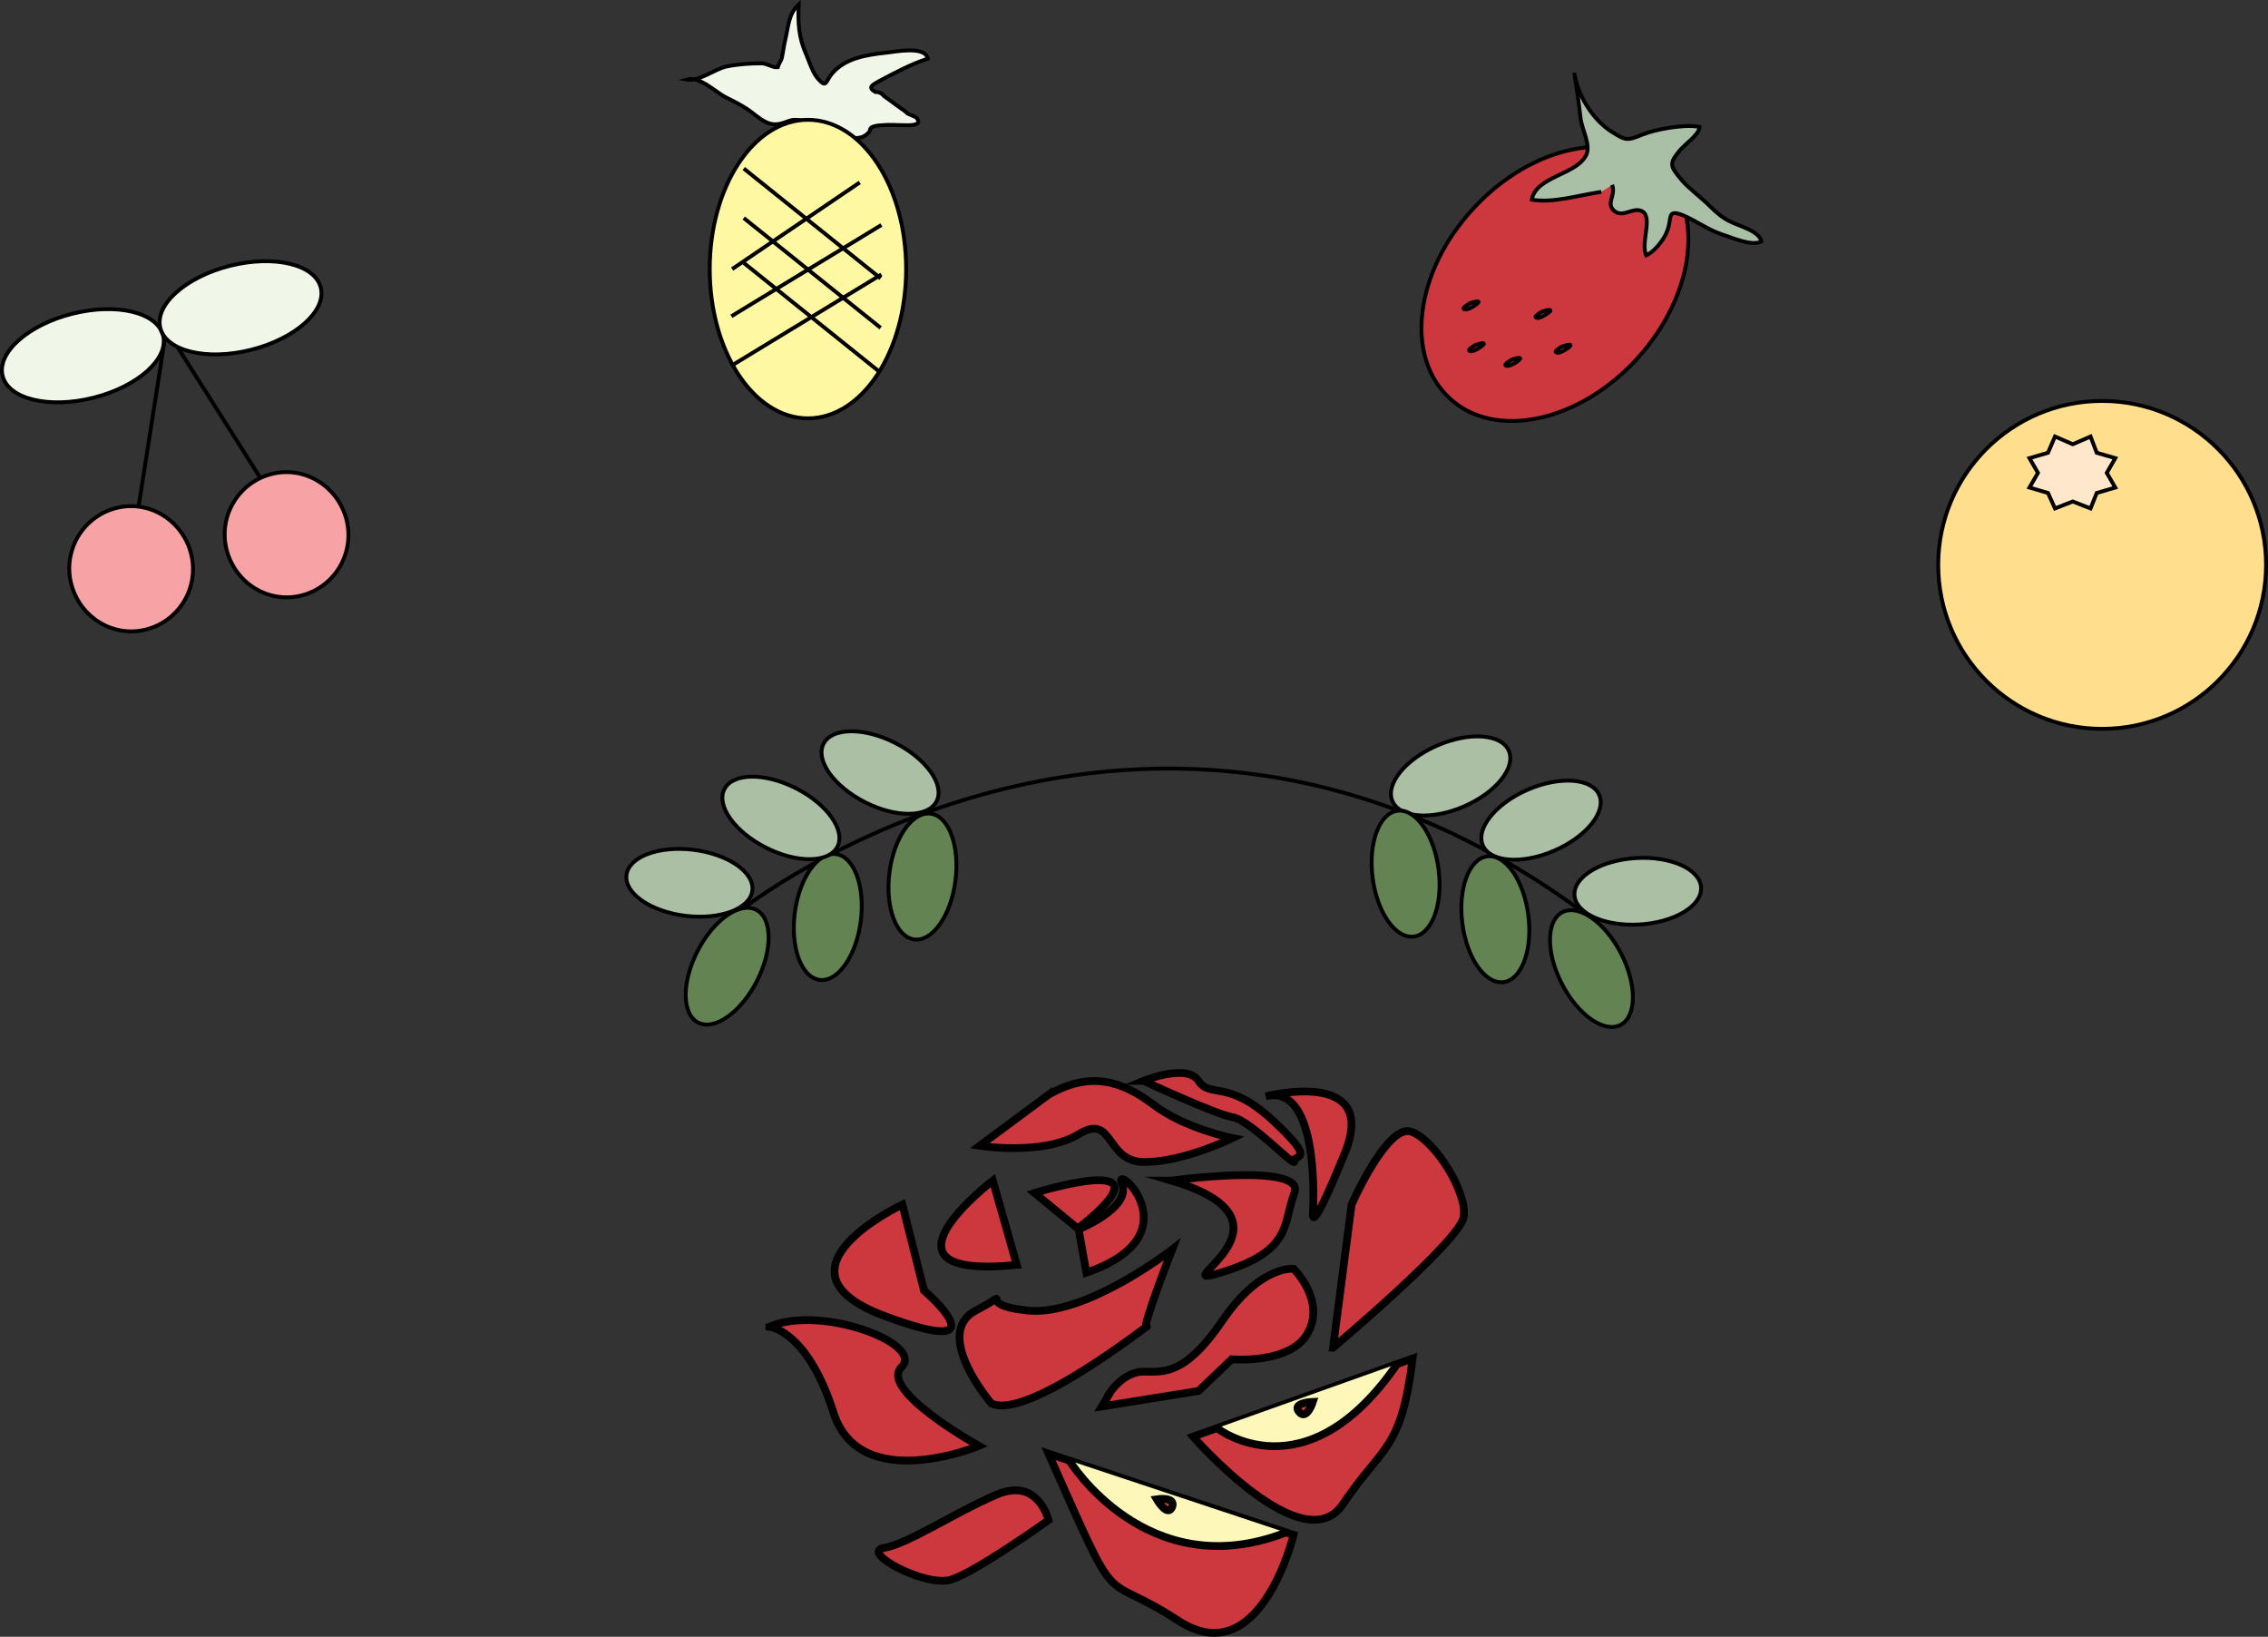 <?xml version="1.0" encoding="UTF-8"?><svg id="Layer_1" xmlns="http://www.w3.org/2000/svg" viewBox="0 0 293.32 211.63"><rect x="0" y="0" width="293.32" height="211.63" fill="#333333" stroke="none"/><defs><style>.cls-1{stroke-miterlimit:10;stroke-width:.5px;}.cls-1,.cls-2,.cls-3,.cls-4,.cls-5,.cls-6,.cls-7,.cls-8,.cls-9,.cls-10,.cls-11,.cls-12,.cls-13,.cls-14,.cls-15,.cls-16,.cls-17,.cls-18{stroke:#000;}.cls-1,.cls-2,.cls-3,.cls-11{fill:#abbfa5;}.cls-2{stroke-miterlimit:10;stroke-width:.5px;}.cls-3{stroke-miterlimit:10;stroke-width:.5px;}.cls-4{stroke-miterlimit:10;stroke-width:.5px;}.cls-4,.cls-12{fill:#638452;}.cls-5,.cls-7,.cls-8,.cls-9,.cls-10,.cls-13,.cls-14,.cls-15,.cls-18{stroke-width:.5px;}.cls-5,.cls-18{fill:none;}.cls-6{stroke-miterlimit:10;stroke-width:.5px;}.cls-6,.cls-10{fill:#f0f7e8;}.cls-7{fill:#ffe7cb;}.cls-7,.cls-8,.cls-9,.cls-10,.cls-13,.cls-14,.cls-15,.cls-16,.cls-17,.cls-18{stroke-miterlimit:10;}.cls-8{fill:#fff8a3;}.cls-9{fill:#ffdf8e;}.cls-11{stroke-miterlimit:10;stroke-width:.5px;}.cls-12{stroke-miterlimit:10;stroke-width:.5px;}.cls-13,.cls-17{fill:#cd373e;}.cls-14{fill:#aac0a6;}.cls-15{fill:#f7a3a5;}.cls-16{fill:#fdf7b9;}</style></defs><g><path class="cls-13" d="M187.5,51.51c5.8,5.4,16.7,3.1,24.2-5.1,7.5-8.2,8.9-19.2,3-24.5-5.8-5.4-16.7-3.1-24.2,5.1-7.5,8.1-8.9,19.1-3,24.5"/><path class="cls-14" d="M207.1,24.81c-2.8,.4-6.3,1.5-9,1,.6-3.1,6-3.2,7.1-5.9,.5-1.3-.6-3.1-.8-4.7-.2-1.9-.5-3.9-.8-5.8,.4,2.8,2.3,6,4.8,7.6,1.9,1.2,2,1.2,4,.4,1.7-.7,5.5-1.4,7.4-1,0,1-2,2.3-2.6,3.1-1.4,1.7-1.2,2,.4,3.9,1,1.1,2.5,2.2,3.6,3.3,.8,.8,1.5,1.4,2.5,1.9,1.1,.6,3.8,1.2,4.1,2.6-1.2,.7-3.8-.5-5.1-.9-1.8-.6-3.4-1.8-5.1-2.5-2.1-.8-1.3,.4-2,2.1-.4,1.1-1.7,2.7-2.7,3.1-.8-1.7,1.1-5.3-.8-5.8-1.1-.3-2.3,1-3.4,0-1-1,.3-1.9-.2-3.3"/><path class="cls-5" d="M199.7,40.81c.5-.3,.9-.6,.8-.7-.1-.1-.5,0-1.1,.2-.5,.3-.9,.6-.8,.7,.1,.2,.6,.1,1.1-.2Z"/><path class="cls-5" d="M190.4,39.71c.5-.3,.9-.6,.8-.7-.1-.1-.5,0-1.1,.2-.5,.3-.9,.6-.8,.7,.1,.2,.6,.1,1.1-.2Z"/><path class="cls-5" d="M202.3,45.31c.5-.3,.9-.6,.8-.7-.1-.1-.5,0-1.1,.2-.5,.3-.9,.6-.8,.7,.1,.2,.6,.1,1.1-.2Z"/><path class="cls-5" d="M191.1,45.11c.5-.3,.9-.6,.8-.7-.1-.1-.5,0-1.1,.2-.5,.3-.9,.6-.8,.7,.1,.2,.6,.1,1.1-.2Z"/><path class="cls-5" d="M195.8,47.01c.5-.3,.9-.6,.8-.7-.1-.1-.5,0-1.1,.2-.5,.3-.9,.6-.8,.7,.1,.2,.6,.1,1.1-.2Z"/></g><g><path class="cls-9" d="M271.87,94.24c11.7,0,21.2-9.5,21.2-21.2s-9.5-21.2-21.2-21.2-21.2,9.5-21.2,21.2,9.5,21.2,21.2,21.2"/><polygon class="cls-7" points="270.37 56.44 268.07 57.44 265.77 56.44 264.87 58.54 262.47 59.24 263.57 61.14 262.47 63.04 264.87 63.74 265.77 65.74 268.07 64.84 270.37 65.74 271.17 63.74 273.57 63.04 272.47 61.14 273.57 59.24 271.17 58.54 270.37 56.44"/></g><g><path class="cls-10" d="M117.09,16.19c-1,0-2-.1-3,0-.4,0-1.1,.1-1.4,.3-.3,.3-.1,.4-.3,.6-.7,.8-1.6,.9-2.7,.6-.5-.1-1-.5-1.5-.7-.6-.2-1-.3-1.6-.4-1.2-.3-2.4-1.1-3.7-1.1-.7,0-.9,.2-1.6,.4-1.5,.5-2.4-.1-3.6-1-1.2-1-2.4-1.6-3.8-2.3-1.4-.7-3.4-2.8-5.1-2.3,1.6,.3,3.7-1.4,5.2-1.7s3-.4,4.5-.4c.7,0,1.5,.6,2.1,.5,.1-.4,.4-.8,.5-1.1,.2-.9,.3-1.8,.5-2.6,.4-1.7,.4-3.2,1.7-4.4-.1,2.4,0,4.3,1,6.5,.4,1,.9,2.5,1.6,3.2,.9,1,.9,.4,1.5-.5,1.7-2.3,4.7-2.7,7.4-3,1-.1,4.9-.9,5.2,.8-2.2,.7-4.2,1.8-6.3,2.9-.9,.5-1.5,.8-.5,1.4,.4,0,.8,.1,1.1,.5,.7,.5,1.5,1.1,2.2,1.6,.3,.2,.6,.4,.9,.7,.2,.1,1,.4,1.1,.5,1,1.1-1,1-1.4,1"/><ellipse class="cls-8" cx="104.49" cy="34.79" rx="12.7" ry="19.3"/><line class="cls-5" x1="111.19" y1="23.59" x2="94.69" y2="34.79"/><line class="cls-5" x1="96.19" y1="21.79" x2="113.89" y2="35.99"/><line class="cls-5" x1="96.19" y1="28.19" x2="113.89" y2="42.39"/><line class="cls-5" x1="96.19" y1="33.99" x2="113.89" y2="48.19"/><line class="cls-5" x1="113.99" y1="35.49" x2="94.59" y2="47.29"/><line class="cls-5" x1="113.99" y1="29.09" x2="94.59" y2="40.89"/></g><g><path class="cls-15" d="M18.91,81.39c4.3-1.1,6.9-5.5,5.8-9.8s-5.4-7-9.7-5.9c-4.3,1.1-6.9,5.5-5.8,9.8,1.1,4.3,5.4,7,9.7,5.9"/><path class="cls-15" d="M39.01,76.99c4.3-1.1,6.9-5.5,5.8-9.8-1.1-4.3-5.4-7-9.7-5.9s-6.9,5.5-5.8,9.8c1.1,4.3,5.4,7,9.7,5.9"/><ellipse class="cls-6" cx="10.72" cy="45.99" rx="10.7" ry="5.6" transform="translate(-10.9 4.01) rotate(-14.12)"/><line class="cls-18" x1="17.91" y1="65.59" x2="21.51" y2="42.59"/><line class="cls-18" x1="33.61" y1="61.69" x2="21.51" y2="42.59"/><ellipse class="cls-6" cx="31.11" cy="39.8" rx="10.7" ry="5.6" transform="translate(-8.77 8.79) rotate(-14.12)"/></g><path class="cls-18" d="M96,117.55s51.9-40.9,108.2,0"/><ellipse class="cls-11" cx="187.61" cy="100.34" rx="8.2" ry="4.3" transform="translate(-24.42 82.75) rotate(-23.4)"/><ellipse class="cls-11" cx="199.3" cy="106.06" rx="8.2" ry="4.3" transform="translate(-25.73 87.86) rotate(-23.4)"/><ellipse class="cls-1" cx="211.81" cy="115.25" rx="8.2" ry="4.3" transform="translate(-6.69 13.25) rotate(-3.53)"/><ellipse class="cls-4" cx="181.79" cy="112.95" rx="4.3" ry="8.2" transform="translate(-13.05 24.4) rotate(-7.41)"/><ellipse class="cls-4" cx="193.4" cy="118.85" rx="4.3" ry="8.2" transform="translate(-13.72 25.94) rotate(-7.41)"/><ellipse class="cls-12" cx="205.82" cy="125.24" rx="4.3" ry="8.2" transform="translate(-34.51 108.26) rotate(-27.28)"/><ellipse class="cls-4" cx="119.31" cy="113.34" rx="8.2" ry="4.3" transform="translate(-8.48 217.03) rotate(-82.59)"/><ellipse class="cls-4" cx="107.06" cy="118.57" rx="8.2" ry="4.3" transform="translate(-24.33 209.44) rotate(-82.59)"/><ellipse class="cls-12" cx="94.05" cy="124.92" rx="8.2" ry="4.3" transform="translate(-60.09 151.26) rotate(-62.72)"/><ellipse class="cls-3" cx="113.82" cy="99.89" rx="4.3" ry="8.2" transform="translate(-26.78 156.15) rotate(-63.08)"/><ellipse class="cls-3" cx="100.99" cy="105.76" rx="4.3" ry="8.2" transform="translate(-39.03 147.92) rotate(-63.08)"/><ellipse class="cls-2" cx="89.16" cy="114.15" rx="4.3" ry="8.2" transform="translate(-35.07 188.62) rotate(-82.95)"/><path class="cls-17" d="M167.3,198.45s-4.3,18-14.9,11.1c-10.6-6.9-7.1,.2-16.8-21.6l31.7,10.5Z"/><path class="cls-17" d="M128.2,181.45s-7.7-9-2-12-.8-.8,6.7,0,18.7-7.9,18.7-7.9c0,0-4.1,10.5-3.3,10,.6-.6-15.5,12.2-20.1,9.9Z"/><path class="cls-17" d="M140.5,164.55l-1-5.6s6.9-2.8,5.6-5.9c-1.3-3.1,9.7,6.6-4.6,11.5Z"/><path class="cls-17" d="M139.4,158.85c13.3-10.5-5.6-4.6-5.6-4.6l5.6,4.6Z"/><path class="cls-17" d="M131.5,163.55c-20,2-3.1-10.9-3.1-10.9l3.1,10.9Z"/><path class="cls-17" d="M119.5,166.85s10.7,9.2-5.1,3.3,2.3-14.4,2.3-14.4l2.8,11.1Z"/><path class="cls-17" d="M99.5,171.55s4.9,.4,8.3,11.1c3.4,10.7,18.8,4.3,18.8,4.3,0,0-13-7.2-10-10.2s-10.4-8.1-17.1-5.2Z"/><path class="cls-17" d="M135.6,196.55s-1.3-5.6-6.7-3.3-11.5,6.4-14.6,6.9,5.3,5.1,8.7,4.1c3.4-1.1,12.6-7.7,12.6-7.7Z"/><path class="cls-16" d="M138.3,188.85s10,16.3,28,9.3"/><path class="cls-17" d="M143.7,179.85s1.7-2.5,4.2-2.5,5.3,.6,10.2-6.6c4.9-7.2,9.2-6.7,9.2-6.7,0,0,4.1,4,1.9,8.2-2.2,4.2-9.9,3.5-9.9,3.5l-4.3,4.1-12.5,2,1.2-2Z"/><path class="cls-17" d="M151.5,152.65s17.4-2.4,15.9,1.6c-1.5,4.1-.3,7.4-9.2,10.2s11.9-6.3-6.7-11.8Z"/><path class="cls-17" d="M135.6,141.55c5.4-3.1,9.5-1.8,13.6,1.3,4.1,3.1,10.2,4.3,10.2,4.3,0,0-6.3,3.1-11.4,3.1s-3.9-6.4-8.5-3.6-12.8,1.5-12.8,1.5l8.9-6.6Z"/><path class="cls-17" d="M147.9,139.75s5.6-2.3,7.1,0,3.8-.3,9.7,5.2,2.5,4.2,2.7,5.2-5.6-5.3-8-5.7c-2.3-.4-11.5-4.7-11.5-4.7Z"/><path class="cls-17" d="M163.7,141.75s14.8-3.8,10.2,7.4c-4.6,11.3-4.1,7.7-4.1,7.7,0,0,1.1-16.9-6.1-15.1Z"/><path class="cls-17" d="M172.4,174.25s16.4-13.8,16.9-16.9c.5-3.1-3.6-9.8-6.7-11-3.1-1.3-7.8,9.4-7.8,9.4l-2.4,18.5Z"/><path class="cls-17" d="M182.7,175.65c-1.5,12-3.8,11.1-9,18.8-5.1,7.7-19.4-8.7-19.4-8.7l28.4-10.1Z"/><path class="cls-16" d="M180.7,176.35c-11.9,17.3-23.3,8.3-23.3,8.3"/><path class="cls-17" d="M149.6,193.85s1.4,2.4,2,1c.5-1.4-2-1-2-1Z"/><path class="cls-17" d="M169.8,181.25s-2.8,.1-1.8,1.3,1.8-1.3,1.8-1.3Z"/></svg>
